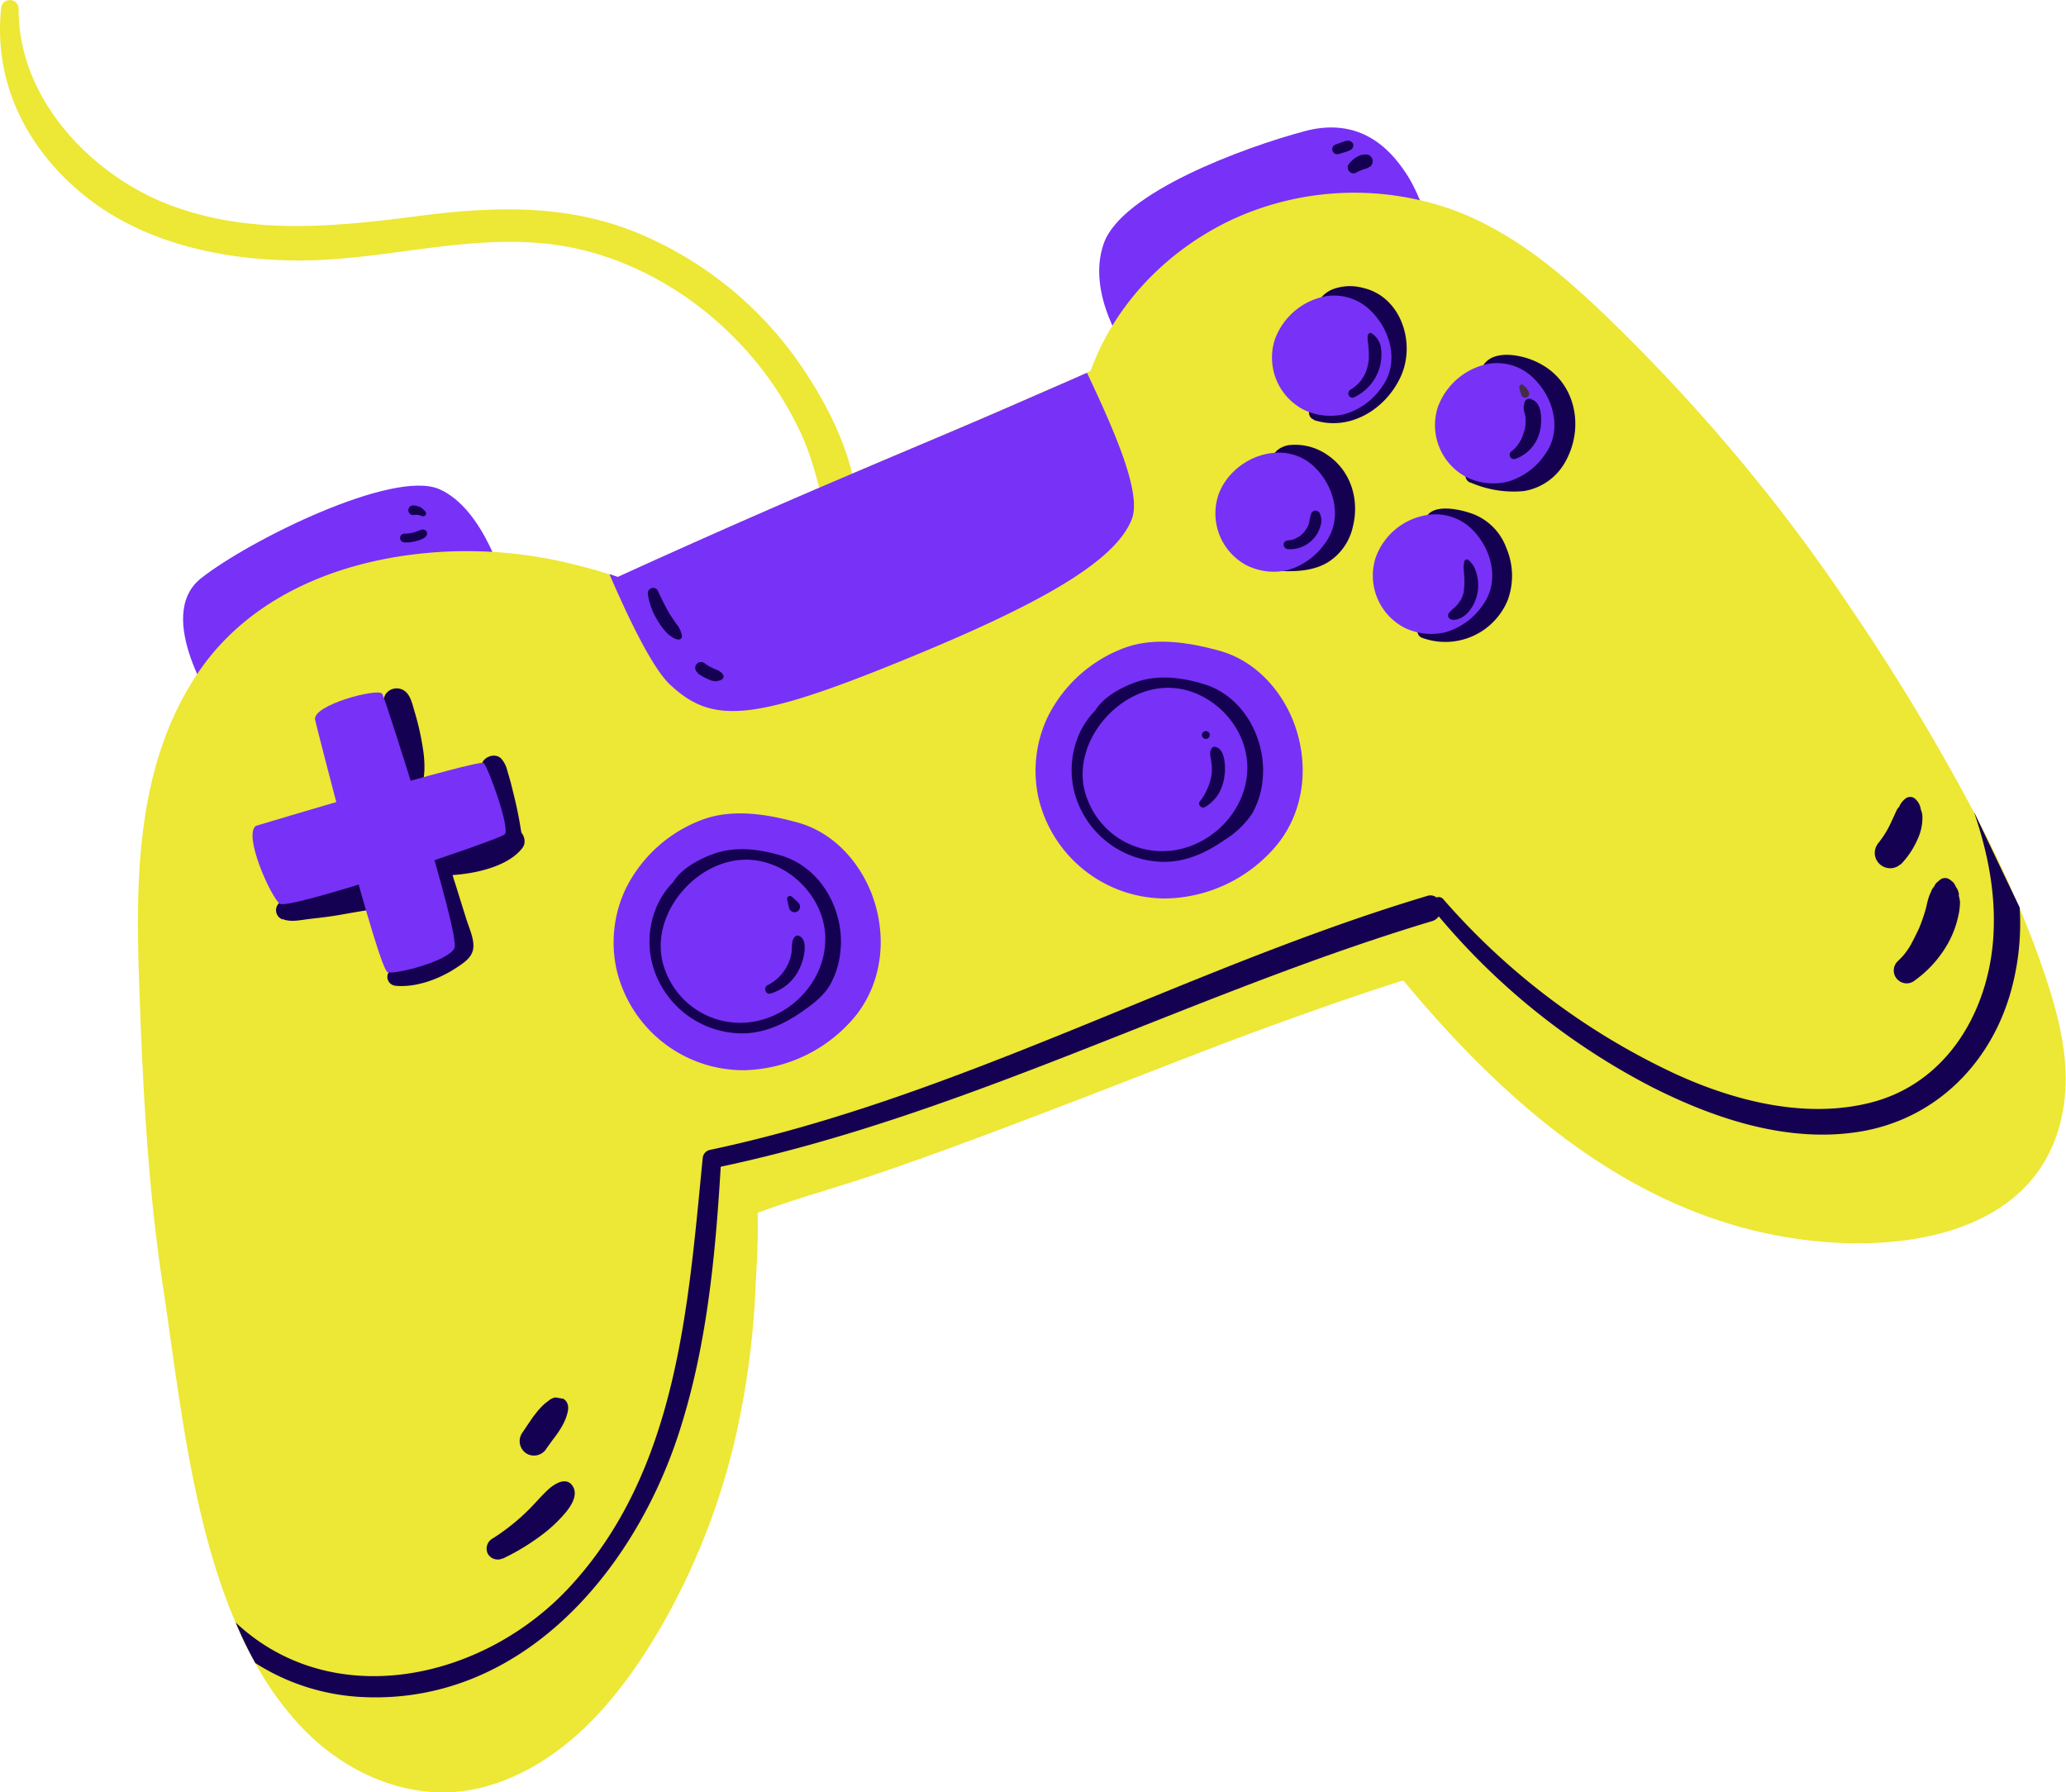 <svg xmlns="http://www.w3.org/2000/svg" viewBox="0 0 422.47 366.45"><defs><style>.cls-1{fill:#ede735;}.cls-2{fill:#7831f7;}.cls-3{fill:#150151;}.cls-4{fill:#442d47;}</style></defs><g id="Слой_2" data-name="Слой 2"><g id="OBJECTS"><path class="cls-1" d="M.24,1.62c-1.6,15,5,28.37,16.41,37.86,12.24,10.23,29.07,13.8,44.68,13.77,17.22,0,34.33-5.48,51.56-3.29,14.24,1.81,27.57,9.16,37.54,19.37A68.89,68.89,0,0,1,164,89.08c3.25,7.23,4.21,14.93,6.72,22.36.58,1.73,3.58,1.47,4-.28,2.8-12.85-4.57-27.45-11.83-37.69A75.61,75.61,0,0,0,131.25,48c-14.69-6.34-29.95-5.86-45.51-3.86-16.92,2.18-34,4-50.41-2S3.71,20.34,3.81,1.84A1.79,1.79,0,0,0,.24,1.62Z"/><path class="cls-2" d="M44.33,145.11S31.24,126,41.14,118.2,80.41,95.9,89.82,100s13.54,20.15,13.54,20.15Z"/><path class="cls-2" d="M230.48,71.93S222,60.22,225.71,49.76s28.68-19.63,41.1-22.95S285.32,32,287.88,36s5.35,12.54,5.35,12.54Z"/><path class="cls-1" d="M327.53,63.77c-10.7-10.2-22.38-19.52-37.09-22.82a59.62,59.62,0,0,0-38.62,4c-13.2,6.26-23.88,17.25-28.81,30.89l-.31.13a2,2,0,0,1-.42.2,2.13,2.13,0,0,1-.46.22l-1.29.58c-4.57,2-9.17,4-13.75,6-10,4.36-20.13,8.59-30.17,12.85Q151.26,106.62,126.33,118c-.55-.21-1.13-.39-1.71-.57l-.79-.27c-.92-.25-1.84-.56-2.71-.8-1.62-.43-3.19-.84-4.72-1.2a89.73,89.73,0,0,0-26.18-2.33c-19.28,1.16-38.86,8.39-49.91,25-12.12,18.21-12.61,40.66-11.9,61.79s1.73,42.54,4.93,63.49c3.15,20.64,5.67,47.21,14.84,68.62a77.23,77.23,0,0,0,4,8.27,64.45,64.45,0,0,0,9,12.6c9.74,10.53,24.32,16.68,38.59,12.52,16.31-4.78,27.57-18.88,35.71-33.05a141.38,141.38,0,0,0,16-43.38,167.78,167.78,0,0,0,3-25.27c.24-4.81.62-10.2.45-15.47,7.75-2.88,15.83-5.07,23.54-7.67,14.31-4.84,28.44-10.26,42.57-15.67s28.15-11.06,42.39-16.15c7.31-2.63,14.65-5.18,22-7.54.51-.16,1-.3,1.53-.47,22.54,27.12,50.39,50.93,87,53.52,19.13,1.38,42.37-3.43,47.46-24.91,2.31-9.6.2-19.11-2.78-28.29-1.68-5.15-3.61-10.25-5.72-15.25s-4.3-9.74-6.69-14.48c-.84-1.68-1.69-3.33-2.6-5a446.62,446.62,0,0,0-25.55-42.26c-4.74-7.08-9.75-14-15-20.72A371.07,371.07,0,0,0,327.53,63.77Z"/><path class="cls-2" d="M222.28,76.22c5.77,12.23,11.17,24.56,9.18,29.85-3.55,9.41-21.56,18.77-50.08,30.24S145.22,147.6,137.05,140c-3.47-3.23-8.16-12.72-12.43-22.62.58.18,1.16.36,1.71.57q25-11.4,50.28-22.11c10-4.26,20.17-8.49,30.17-12.85,4.58-2,9.18-4,13.75-6l1.29-.58A2.13,2.13,0,0,0,222.28,76.22Z"/><path class="cls-2" d="M249.21,133c-6-1.63-12.76-2.74-18.8-.71a28.63,28.63,0,0,0-16.23,14.41,25.64,25.64,0,0,0-1.77,16.64,26.66,26.66,0,0,0,25.93,20.35,30.26,30.26,0,0,0,23-11.23c5.67-7.22,6.39-16.93,3-25.32C261.6,140.48,256.23,134.89,249.21,133Z"/><path class="cls-3" d="M246.32,139.91c-4.22-1.32-9-2-13.33-.68-3,.94-7.21,3-9,6a16.58,16.58,0,0,0-3.12,4.42,18.4,18.4,0,0,0-1.27,11.92A19.09,19.09,0,0,0,238,176.2c4.63,0,8.7-1.88,12.43-4.49a18.57,18.57,0,0,0,5.63-5.39,17.36,17.36,0,0,0,2.08-6.43C259.2,151.59,254.53,142.46,246.32,139.91Zm8.74,16.75c.16,8.11-6.18,15.52-14.37,17.07a16.32,16.32,0,0,1-18.14-9.86c-4.64-10.6,5.36-23.35,16.43-23.25,6.89.06,13.23,5.13,15.33,11.61A15.25,15.25,0,0,1,255.06,156.66Z"/><path class="cls-2" d="M162.93,168.11c-6-1.64-12.76-2.75-18.8-.71a28.57,28.57,0,0,0-16.23,14.41,25.61,25.61,0,0,0-1.77,16.63,26.66,26.66,0,0,0,25.92,20.36,30.33,30.33,0,0,0,23-11.23c5.67-7.22,6.39-16.94,3-25.33C175.32,175.61,170,170,162.93,168.11Z"/><path class="cls-3" d="M160,175c-4.21-1.31-9-2-13.32-.68-3,.94-7.21,3-9,6a16.51,16.51,0,0,0-3.13,4.43,18.31,18.31,0,0,0-1.27,11.91,19.1,19.1,0,0,0,18.38,14.61c4.63,0,8.7-1.89,12.43-4.5,2.09-1.46,4.33-3.14,5.62-5.39a17,17,0,0,0,2.09-6.43C172.92,186.73,168.25,177.6,160,175Zm8.75,16.76c.16,8.1-6.18,15.52-14.37,17.06A16.31,16.31,0,0,1,136.27,199c-4.64-10.59,5.36-23.34,16.44-23.24,6.88.06,13.22,5.13,15.32,11.6A15.37,15.37,0,0,1,168.78,191.8Z"/><path class="cls-3" d="M293.74,183.48a2.82,2.82,0,0,1,.48,3.85,2.59,2.59,0,0,1-1.41,1c-49.14,14.75-95.05,39.53-145.43,50.2-1.11,18.65-2.93,37.7-8.91,55.52C129,322.15,106,348.63,73.88,346.94A44.56,44.56,0,0,1,52.21,340a77.23,77.23,0,0,1-4-8.27c19.77,18.55,50.68,11.82,68.37-7.38,21.91-23.76,24.11-57.06,27.11-87.55a1.88,1.88,0,0,1,1.54-1.72c51.08-10.83,96.85-37,146.61-51.91A2,2,0,0,1,293.74,183.48Z"/><path class="cls-3" d="M413,185.54a51.8,51.8,0,0,1-1.71,16.81c-4,14.77-15.14,26.17-30.39,28.91-14.79,2.62-30-2.39-43.06-9a141.72,141.72,0,0,1-43.61-34.89c-.44-.5-.85-1-1.27-1.48a1.49,1.49,0,0,1,.77-2.39l0,0a1.21,1.21,0,0,1,1.45.39,143,143,0,0,0,47.16,35.55c12.26,5.67,27,9.45,40.48,5.91,15.17-4,23.61-18.23,24.75-33.23.68-8.87-1-17.56-3.86-25.95a.12.12,0,0,0,0-.07Z"/><path class="cls-3" d="M80.88,201.54c4.13.38,8.73-1.3,12.17-3.51,1.51-1,3.37-2.07,3.7-4s-.85-4.34-1.43-6.24q-1.08-3.44-2.15-6.89c-.18-.55-.36-1.09-.52-1.64q-.11-.34-.18-.69c0-.51-.33-.42-.86.27,0,.22,2.7-.1,2.94-.13,4.06-.49,9.66-1.94,12.26-5.33,1.39-1.81-.6-4.74-2.8-4.14-1.93.52-3.63,1.79-5.48,2.58a25.1,25.1,0,0,1-6,1.62,5.1,5.1,0,0,0-4.26,3.1c-.66,1.89.16,3.73.74,5.52l2.13,6.55c.35,1.1.71,2.19,1.06,3.28.14.44.28.87.4,1.32s.09.3.17-.12l-.34.3c-.88.44-1.64,1.26-2.5,1.76a22.27,22.27,0,0,1-3,1.43,38,38,0,0,1-6.34,1.4,1.8,1.8,0,0,0,.24,3.54Z"/><path class="cls-3" d="M57.8,187.9c1.65.69,3.6.2,5.31,0,1.5-.19,3-.34,4.52-.56s3-.5,4.48-.76l2.39-.4a5,5,0,0,0,3.31-1.85,2.94,2.94,0,0,0-.85-4c-1.95-1.1-4-.35-6.08.1-1.48.33-3,.63-4.44,1s-2.93.78-4.39,1.18c-1.69.45-3.66.73-4.95,2a2,2,0,0,0,.7,3.37Z"/><path class="cls-3" d="M106.26,172.92a3.41,3.41,0,0,0,.5-1.41,6,6,0,0,0-.16-1.33c-.11-.69-.22-1.38-.34-2.08-.25-1.38-.52-2.75-.84-4.11s-.66-2.73-1-4.08c-.19-.67-.38-1.35-.58-2-.09-.33-.19-.67-.29-1a5.54,5.54,0,0,0-.88-1.6c-1.21-1.69-4.25-.56-4.23,1.45a5.13,5.13,0,0,0,.27,1.78c0,.17.11.33.17.5l0,.12c.22.66.44,1.33.65,2,.41,1.3.8,2.6,1.16,3.91s.73,2.63,1.07,3.94l.51,2a6.6,6.6,0,0,0,.36,1.3,3.71,3.71,0,0,0,1,1.13,1.88,1.88,0,0,0,2.59-.55Z"/><path class="cls-3" d="M86.24,161.32a22.83,22.83,0,0,0,.55-4,23.22,23.22,0,0,0-.29-4.16,54.78,54.78,0,0,0-1.73-7.69c-.51-1.68-.9-4-2.8-4.6A2.75,2.75,0,0,0,78.8,142a3.83,3.83,0,0,0,0,3.56c.1.26.2.53.29.79l.18.53s.16.44.07.18.06.19.06.19c.06.18.12.36.17.54q.18.54.33,1.08c.36,1.22.68,2.45.95,3.69.31,1.42.48,2.88.85,4.28s.77,2.89,1.21,4.33a1.79,1.79,0,0,0,1.57,1.38,1.73,1.73,0,0,0,1.73-1.18Z"/><path class="cls-3" d="M290.65,130.34a13.8,13.8,0,0,0,17.66-7.65,14.44,14.44,0,0,0-.26-10.6,11.75,11.75,0,0,0-6.82-7c-2.85-1.06-9.63-2.61-10,2.1a1.79,1.79,0,0,0,.8,1.58c.28.2-.39-.34-.14-.12a4,4,0,0,0,1.31.82,6.72,6.72,0,0,0,1.95.29c.59,0,1.17,0,1.76.08a7.56,7.56,0,0,1,1.53.29,12.77,12.77,0,0,1,1.69.54c.18.07.68.33.25.09l.65.39c.57.36-.28-.36.17.17.2.24.42.47.62.71a7.13,7.13,0,0,1,1,1.46,9.5,9.5,0,0,1,1,6.75,9.07,9.07,0,0,1-4.16,5.61,12,12,0,0,1-8.43,1.8c-1.62-.29-1.89,2.14-.52,2.7Z"/><path class="cls-3" d="M300.71,98.65a22.08,22.08,0,0,0,10.78,1.76,11.81,11.81,0,0,0,8.65-6.1c3.68-6.61,2.28-15.3-4.33-19.45A15.5,15.5,0,0,0,310,72.7c-2-.33-4.69-.25-6.17,1.34a2.27,2.27,0,0,0,.78,3.81,8,8,0,0,0,2.7.35c.42,0,.83,0,1.25.1.14,0,1.06.16.83.11a9.24,9.24,0,0,1,4.14,2,9.13,9.13,0,0,1,3.2,7.68c-.19,3-1.7,6.24-4.6,7.51-3.29,1.45-7.09,1-10.42,0a1.63,1.63,0,0,0-1,3.1Z"/><path class="cls-3" d="M268.64,85.86c7.34,2.43,14.82-2.21,17.85-9s0-16.24-7.78-18a10,10,0,0,0-6.29.32c-1.79.77-3.31,2.4-3.13,4.42a1.14,1.14,0,0,0,.8.9,5.72,5.72,0,0,0,2.4.12c.54-.06,1.38-.09,1.78-.11a7.45,7.45,0,0,1,4,.43c.34.14.4.16.17.08.19.1.38.2.56.31a6.31,6.31,0,0,1,.86.6,12.35,12.35,0,0,1,1.28,1.45,8.68,8.68,0,0,1,1.36,4,11.37,11.37,0,0,1-13.25,11.41c-1.76-.3-2.2,2.47-.57,3Z"/><path class="cls-3" d="M262.53,116.77c3.07.06,6.17-.16,8.88-1.74a11.44,11.44,0,0,0,5.21-7.26c1.41-5.51-.31-11.41-5.1-14.7A11.55,11.55,0,0,0,263.61,91c-1.46.2-3.33,1.23-3.42,2.89-.08,1.42,1.27,2.05,2.45,2.36a16.77,16.77,0,0,0,2,.23l.8.08.18,0c-.29-.05.38.08.44.1a9.87,9.87,0,0,1,1.53.53c-.37-.16.22.12.33.18.31.18.62.37.92.58.1.08.63.49.29.2.2.18.39.37.58.56s.43.47.62.72l.25.33c-.18-.25,0,0,0,.09a8.48,8.48,0,0,1,1.14,3,9.62,9.62,0,0,1-1.36,7c-1.88,2.75-5.24,4-8.18,5.34a.82.82,0,0,0,.31,1.54Z"/><path class="cls-2" d="M280.58,63.82A10.63,10.63,0,0,0,271,60.58a13.76,13.76,0,0,0-10.33,8.89,12,12,0,0,0,5.91,14.29,12.56,12.56,0,0,0,8.38.91,14,14,0,0,0,7.61-5.54C286.1,74.35,284.51,67.85,280.58,63.82Z"/><path class="cls-2" d="M269,95.68c-6.27-6.41-17.24-2.24-19.9,5.65A12,12,0,0,0,255,115.62a12.51,12.51,0,0,0,8.38.92A14.08,14.08,0,0,0,271,111C274.54,106.21,273,99.71,269,95.68Z"/><path class="cls-2" d="M304.3,74.39A13.9,13.9,0,0,0,294,83.28a12,12,0,0,0,5.92,14.29,12.44,12.44,0,0,0,8.38.91,13.94,13.94,0,0,0,7.61-5.54c3.51-4.78,1.92-11.28-2-15.3A10.64,10.64,0,0,0,304.3,74.39Z"/><path class="cls-2" d="M291.66,105.32a13.37,13.37,0,0,0-10.37,8.73,12,12,0,0,0,5.92,14.29,12.51,12.51,0,0,0,8.38.92,14,14,0,0,0,7.61-5.54c3.51-4.79,1.92-11.29-2-15.31A10.63,10.63,0,0,0,291.66,105.32Z"/><path class="cls-2" d="M64.43,147.14c.12.73,13,51.3,14.87,51.66s12.27-2.26,13.62-4.94-14-50.71-14.75-52S63.89,144.1,64.43,147.14Z"/><path class="cls-2" d="M52.34,168.84S98,155.12,98.91,156s5.48,13.43,4.3,14.58-44.19,15.56-46,14.19S49.66,170.71,52.34,168.84Z"/><path class="cls-3" d="M310,93.77a7.83,7.83,0,0,0,4.74-5.06,10,10,0,0,0,.37-3.76c-.12-1.49-.64-3.1-2.29-3.39l.5.17-.09-.07a1,1,0,0,0-1.51.76v.11c.06-.17.12-.33.17-.5a3,3,0,0,0-.23,2c.1.47.24.92.3,1.39,0,.13,0,.25,0,.38s0,.08,0-.1v.19c0,.23,0,.46,0,.69s-.05.49-.08.74c-.06.41.07-.3,0,.11l-.09.36c-.12.46-.28.92-.44,1.37-.08.21-.17.42-.26.63.12-.26,0,.07-.07.12l-.19.32A6.36,6.36,0,0,1,309,92.32a.88.88,0,0,0-.14,1.15.9.9,0,0,0,1.12.3Z"/><path class="cls-4" d="M312.51,79.89c-.14-.19-.28-.39-.43-.57a3.13,3.13,0,0,0-.25-.26,3.07,3.07,0,0,0-.25-.26.51.51,0,0,0-.89.44c0,.11,0,.23.07.35s0,.23.07.35.15.45.23.67a.87.87,0,0,0,.19.4.86.86,0,0,0,1,.2.88.88,0,0,0,.43-.5.86.86,0,0,0,0-.42.87.87,0,0,0-.19-.4Z"/><path class="cls-3" d="M296.65,126.63c1.23.38,2.75-.53,3.54-1.42a8,8,0,0,0,1.81-3.45,8.41,8.41,0,0,0,.06-4,7.38,7.38,0,0,0-.66-1.9,4.14,4.14,0,0,0-.57-.8,2.56,2.56,0,0,0-.62-.61.49.49,0,0,0-.73.25,4.47,4.47,0,0,0-.17,1.5c0,.53.08,1.16.1,1.59a14.45,14.45,0,0,1-.1,3.15c-.05.26.08-.29,0,.15,0,.12-.06.24-.1.36s-.16.47-.25.7a3.54,3.54,0,0,1-.28.54c-.13.21-.27.42-.42.62a6.75,6.75,0,0,1-.84.92,9,9,0,0,0-1.17,1.13.85.85,0,0,0,.44,1.26Z"/><path class="cls-3" d="M263.14,112.26A6.49,6.49,0,0,0,270,107.6a3.4,3.4,0,0,0-.07-2.51,1,1,0,0,0-1.09-.69.92.92,0,0,0-.45.23,1,1,0,0,0-.3.44c0,.05-.06.33,0,.11,0,.12-.12.23-.16.36a3.35,3.35,0,0,0-.07.44c0,.19.07-.26,0,.06l-.06.19c0,.08-.12.59-.07.36s0,.15,0,.15a4,4,0,0,1-.15.49,4,4,0,0,1-.2.48c.11-.22-.06.11-.1.18a6.31,6.31,0,0,1-.6.86s-.26.29-.06.08l-.22.23c-.12.12-.25.25-.38.36s-.29.24-.45.35.23-.13-.06,0l-.27.15a3.89,3.89,0,0,1-1.9.57.87.87,0,0,0-.11,1.73Z"/><path class="cls-3" d="M276.84,81.24A9.73,9.73,0,0,0,282,75.51a9.59,9.59,0,0,0,.43-4.05,4.26,4.26,0,0,0-2-3.34c-.36-.17-.71.18-.75.5a5.88,5.88,0,0,0,.07,1.52c.1.69.09,1.08.15,1.76a5.36,5.36,0,0,1,0,.64,6.79,6.79,0,0,1,0,.78,8.34,8.34,0,0,1-.23,1.48,7.4,7.4,0,0,1-3.53,4.88.87.87,0,0,0,.76,1.56Z"/><path class="cls-3" d="M132.48,121.48a13.8,13.8,0,0,0,2,5.39,13.57,13.57,0,0,0,1.71,2.35,6.23,6.23,0,0,0,1.21,1,2.54,2.54,0,0,0,1.34.53.7.7,0,0,0,.73-.65,5.09,5.09,0,0,0-1.16-2.54c-.46-.67-.94-1.37-1.35-2a49.49,49.49,0,0,1-2.42-4.76,1.09,1.09,0,0,0-2.05.68Z"/><path class="cls-3" d="M142.67,137.64a10.67,10.67,0,0,0,2.26,1.27,3.44,3.44,0,0,0,.53.21,4.32,4.32,0,0,0,.78.16l.3,0,.3-.1c.08,0,0,0-.15,0s-.24,0-.14,0a.93.93,0,0,0,.29,0,1.42,1.42,0,0,0,.9-.37.66.66,0,0,0,.15-.79c0-.06-.07-.12-.11-.17a1.4,1.4,0,0,0-.26-.33,1.63,1.63,0,0,0-.38-.22l-.16-.07c-.08,0,0,0,.11.09s.18.13.11,0l0,0a.86.86,0,0,0-.37-.26l-.25-.12c-.42-.17-.84-.34-1.25-.53l.28.13a10.12,10.12,0,0,1-1.61-1,1.19,1.19,0,0,0-1.65.35,1.21,1.21,0,0,0,.35,1.65Z"/><path class="cls-3" d="M246.42,165a8.77,8.77,0,0,0,2.58-2.42,9.33,9.33,0,0,0,1.27-3.2,11.47,11.47,0,0,0,.14-3.65c-.15-1.21-.59-2.83-2-3.05a.73.73,0,0,0-.67.34c-.57.91-.09,2.11,0,3.09a8.71,8.71,0,0,1-.06,2.69,12.6,12.6,0,0,1-.35,1.32,12.12,12.12,0,0,1-.51,1.28,10.57,10.57,0,0,1-1.48,2.47c-.49.57.37,1.55,1,1.13Z"/><path class="cls-3" d="M247.11,150.87a.8.8,0,0,0-1.06-1.2.8.8,0,0,0,1.06,1.2Z"/><path class="cls-3" d="M157.53,203.13a9.47,9.47,0,0,0,5.69-4.57,11.52,11.52,0,0,0,1.23-3.61c.2-1.19.26-3.12-1.1-3.64a.74.74,0,0,0-.74.15c-.84.73-.62,2.18-.74,3.19a8.53,8.53,0,0,1-.8,2.6,9.07,9.07,0,0,1-4.11,4.17c-.91.43-.43,2,.57,1.71Z"/><path class="cls-3" d="M163.35,184.63,162,183.38a.72.72,0,0,0-.34-.19.62.62,0,0,0-.38.05.61.61,0,0,0-.33.66c.13.57.27,1.13.41,1.69a1.15,1.15,0,0,0,.76.85,1.12,1.12,0,0,0,1.19-1.81Z"/><path class="cls-3" d="M277.28,35.32a5.33,5.33,0,0,1,.83-.41c.29-.12.58-.24.88-.34l-.36.12c.27-.09.56-.15.82-.26a5.11,5.11,0,0,1,.48-.22l.31-.21a1.16,1.16,0,0,0,.32-.44,1.38,1.38,0,0,0,.12-.87,1.72,1.72,0,0,0-.32-.65,1.37,1.37,0,0,0-1-.46l-.71.05a2.11,2.11,0,0,0-.65.19,5.77,5.77,0,0,0-.7.36,4.21,4.21,0,0,0-.85.66,8.78,8.78,0,0,0-.7.79c0,.09-.09.18-.13.28a.82.82,0,0,0,0,.44,1,1,0,0,0,.28.69,1.27,1.27,0,0,0,.51.34,1.14,1.14,0,0,0,.87-.06Z"/><path class="cls-3" d="M273.65,31.52l1.4-.42a6.14,6.14,0,0,0,.88-.33,1.36,1.36,0,0,0,.63-.46,1.4,1.4,0,0,0,.16-.43.74.74,0,0,0-.29-.81,1.36,1.36,0,0,0-.4-.25,1.47,1.47,0,0,0-.75,0l-.34.07c-.19.05-.38.13-.57.19l-1.36.51a1,1,0,0,0-.53.59,1,1,0,0,0,0,.64,1,1,0,0,0,.4.54,1,1,0,0,0,.75.14Z"/><path class="cls-3" d="M82.8,110.91a9.16,9.16,0,0,0,1.88-.19,8.12,8.12,0,0,0,.81-.22,5.09,5.09,0,0,0,1-.38c.4-.24.86-.52.84-1.05a.7.7,0,0,0-.3-.62.94.94,0,0,0-.73-.18,1.66,1.66,0,0,0-.35.13c-.12,0,.16-.06,0,0l-.09,0c-.2.06-.39.14-.59.22l-.39.15.08,0-.09,0-.22.07a8,8,0,0,1-1,.2,3.93,3.93,0,0,1-.48.06h-.09c.2-.05.09,0,0,0h-.27a.91.91,0,0,0-1,.84.9.9,0,0,0,.84.94Z"/><path class="cls-3" d="M84.67,105.27a2.2,2.2,0,0,1,.36,0h-.24a2.72,2.72,0,0,1,.57,0,5.17,5.17,0,0,1,.55.07l-.18,0a2.9,2.9,0,0,1,.57.18.6.6,0,0,0,.63-1,3.86,3.86,0,0,0-.5-.49,2.47,2.47,0,0,0-.53-.36,3.78,3.78,0,0,0-1.37-.34,1,1,0,0,0-.71.25,1,1,0,0,0-.32.81,1,1,0,0,0,1.17.9Z"/><path class="cls-3" d="M391.68,200.35a23.47,23.47,0,0,0,6.81-7.76,20,20,0,0,0,1.89-5.05,12.75,12.75,0,0,0,.41-3.3,15.06,15.06,0,0,0-.33-1.47c0,.18.14.42.11,0a3.27,3.27,0,0,0-1.41-2.2l.93,1.06a5.55,5.55,0,0,0-.62-1.18,7.6,7.6,0,0,0-.83-.67,1.64,1.64,0,0,0-2,.15c.49-.41-.56.47-.65.56a1.71,1.71,0,0,0-.45.77c-.11.29-.14.32-.08.09l1.05-.93a3.44,3.44,0,0,0-1.59,1.75c-.07.17-.11.34-.17.51.24-.69-.19.35-.25.48a17.16,17.16,0,0,0-.59,2.24,35.46,35.46,0,0,1-1.45,4.29c-.09.21-.52,1.08-.2.47q-.39.75-.75,1.5c-.13.29-.11.25,0,0-.08.17-.16.33-.25.5-.17.32-.35.64-.53,1a15.49,15.49,0,0,1-1.31,1.92s-.37.44-.19.24-.19.2-.22.23c-.28.31-.57.6-.87.89a2.63,2.63,0,0,0,3.49,3.94Z"/><path class="cls-3" d="M388.68,176.73a17.69,17.69,0,0,0,3.84-6.13,10.25,10.25,0,0,0,.59-3.42,3.82,3.82,0,0,0-.37-1.76c0-.12,0-.08.05.11s.09.22,0,0a2.93,2.93,0,0,0-.05-.29,3.48,3.48,0,0,0-1-1.81,1.54,1.54,0,0,0-2.14-.13,4.13,4.13,0,0,0-1.13,1.39l-.12.29c.14-.32.17-.36.06-.15s-.22.31-.35.46l.47-.54-.56.65c-.13.26-.26.53-.38.79l-.26.57.33-.68c-.45.94-.88,1.88-1.32,2.82.11-.25.23-.49.35-.74a20.29,20.29,0,0,1-2.72,4.36l.56-.64-.1.12a3.4,3.4,0,0,0-1.06,2.16,3.16,3.16,0,0,0,2.95,3.34,3.06,3.06,0,0,0,2.28-.79Z"/><path class="cls-3" d="M102.81,318.65a46,46,0,0,0,8.83-5.49,29.07,29.07,0,0,0,3.75-3.61c1.23-1.39,2.9-3.81,1.76-5.66-1.34-2.18-3.89-.45-5.18.76s-2.4,2.53-3.61,3.75a42.82,42.82,0,0,1-7.58,6.11,2.38,2.38,0,0,0-1.06,3.09,2.34,2.34,0,0,0,3.09,1Z"/><path class="cls-3" d="M111.68,296.22l1.4-1.93a22,22,0,0,0,1.38-1.94,13.11,13.11,0,0,0,1.26-2.44c.39-1.16.85-2.53-.08-3.58l-.4-.35-1.64-.28a2.86,2.86,0,0,0-1.35.61l-.85.66a13.57,13.57,0,0,0-1.94,2.13c-.51.6-.93,1.29-1.38,1.93l-1.35,2a3,3,0,0,0,.86,4.09,3,3,0,0,0,4.09-.86Z"/></g></g></svg>